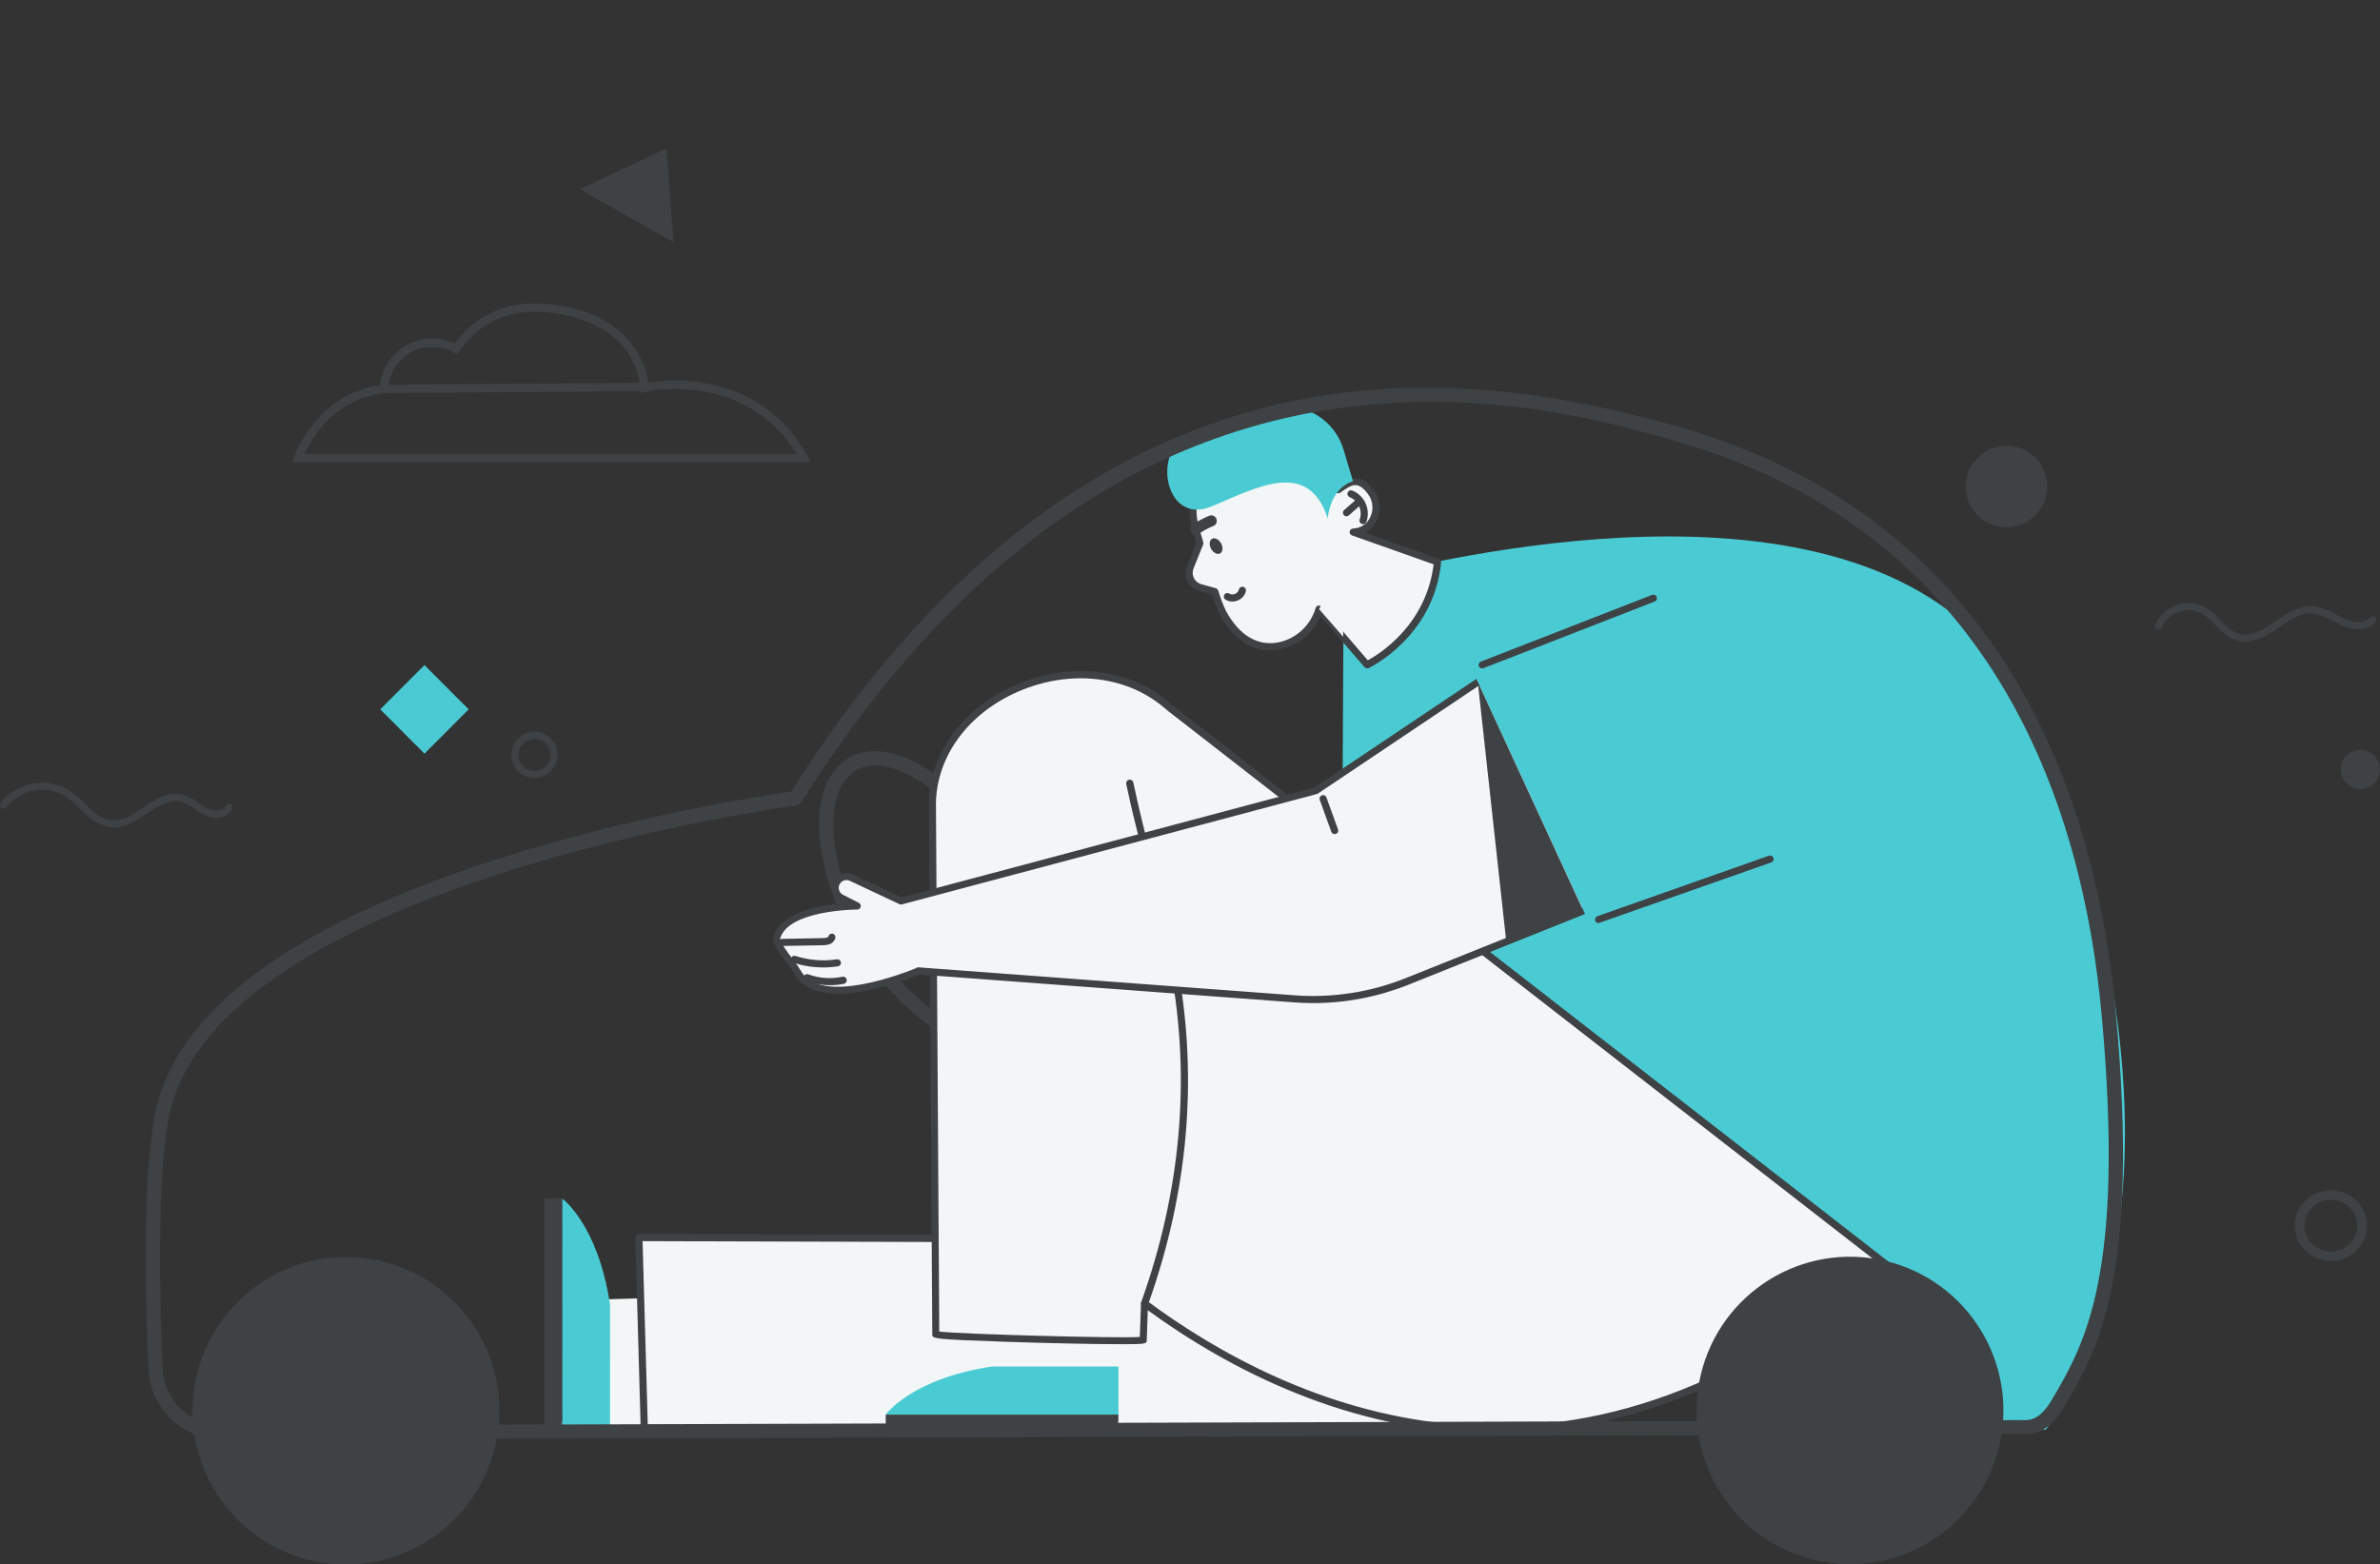 <svg width="286" height="188" viewBox="0 0 286 188" fill="none" xmlns="http://www.w3.org/2000/svg">
	<rect x="0" y="0" width="286" height="188" fill="#333333" stroke="none"/>
	<g clip-path="url(#clip0_95_41411)">
		<path d="M161.43 76.933C161.419 74.939 162.095 73.001 163.343 71.448C164.591 69.894 166.336 68.819 168.283 68.404C181.576 65.568 231.986 54.924 244.9 87.496C267.855 145.388 245.832 171.807 245.832 171.807L240.592 172.033L160.996 159.363L161.43 76.933Z" fill="#4ACBD3" />
		<path d="M80.083 17.832L80.943 29.106L69.676 22.741L80.083 17.832Z" fill="#3E4244" />
		<path d="M280.095 151.548C279.237 151.548 278.397 151.299 277.684 150.832C276.97 150.365 276.413 149.702 276.085 148.925C275.756 148.149 275.671 147.295 275.838 146.471C276.006 145.647 276.419 144.89 277.026 144.296C277.633 143.702 278.407 143.298 279.249 143.134C280.091 142.97 280.964 143.054 281.757 143.376C282.55 143.698 283.228 144.242 283.704 144.941C284.181 145.64 284.436 146.461 284.435 147.301C284.434 148.427 283.976 149.507 283.162 150.303C282.349 151.099 281.246 151.547 280.095 151.548ZM280.095 144.189C279.466 144.189 278.851 144.371 278.328 144.713C277.805 145.055 277.397 145.541 277.157 146.11C276.916 146.679 276.853 147.305 276.976 147.908C277.098 148.512 277.401 149.067 277.846 149.502C278.291 149.937 278.858 150.234 279.475 150.354C280.091 150.474 280.731 150.412 281.312 150.177C281.893 149.941 282.39 149.542 282.739 149.03C283.089 148.519 283.275 147.917 283.275 147.301C283.274 146.476 282.938 145.686 282.342 145.102C281.746 144.519 280.938 144.19 280.095 144.189Z" fill="#3E4244" />
		<path d="M162.622 63.943C164.814 63.943 166.27 61.175 164.75 59.094C163.231 57.013 162.031 58.062 160.86 58.839C160.071 57.602 159.166 56.444 158.157 55.38C157.093 54.304 155.744 53.555 154.268 53.222C152.793 52.89 151.253 52.987 149.832 53.504L148.597 53.93C146.688 54.6 145.112 55.986 144.201 57.796C143.291 59.606 143.116 61.7 143.715 63.636C143.715 63.636 143.907 64.302 144.196 65.295L143.034 68.186C142.938 68.425 142.892 68.681 142.901 68.939C142.91 69.196 142.973 69.449 143.086 69.68C143.199 69.911 143.359 70.116 143.556 70.281C143.753 70.447 143.983 70.568 144.23 70.639L145.992 71.138C146.256 72.001 146.577 72.846 146.954 73.666C148.951 77.326 151.504 78.05 153.679 77.658C154.813 77.433 155.864 76.901 156.717 76.119C157.569 75.337 158.191 74.335 158.515 73.223L164.282 79.906C164.282 79.906 171.872 76.413 172.757 67.538L162.622 63.943Z" fill="white" />
		<path d="M162.622 63.943C164.814 63.943 166.27 61.175 164.75 59.094C163.231 57.013 162.031 58.062 160.86 58.839C160.071 57.602 159.166 56.444 158.157 55.38C157.093 54.304 155.744 53.555 154.268 53.222C152.793 52.89 151.253 52.987 149.832 53.504L148.597 53.93C146.688 54.6 145.112 55.986 144.201 57.796C143.291 59.606 143.116 61.7 143.715 63.636C143.715 63.636 143.907 64.302 144.196 65.295L143.034 68.186C142.938 68.425 142.892 68.681 142.901 68.939C142.91 69.196 142.973 69.449 143.086 69.68C143.199 69.911 143.359 70.116 143.556 70.281C143.753 70.447 143.983 70.568 144.23 70.639L145.992 71.138C146.256 72.001 146.577 72.846 146.954 73.666C148.951 77.326 151.504 78.05 153.679 77.658C154.813 77.433 155.864 76.901 156.717 76.119C157.569 75.337 158.191 74.335 158.515 73.223L164.282 79.906C164.282 79.906 171.872 76.413 172.757 67.538L162.622 63.943Z" fill="#5D8E92" fill-opacity="0.08" />
		<path d="M164.282 80.311C164.221 80.311 164.16 80.299 164.105 80.273C164.049 80.249 163.999 80.212 163.959 80.166L158.668 74.033C158.25 75.063 157.581 75.971 156.722 76.674C155.863 77.377 154.842 77.853 153.752 78.059C151.73 78.426 148.836 77.995 146.58 73.854C146.219 73.081 145.912 72.285 145.66 71.47L144.115 71.044C143.81 70.958 143.526 70.809 143.282 70.606C143.039 70.403 142.84 70.151 142.701 69.866C142.562 69.581 142.484 69.269 142.473 68.952C142.462 68.635 142.518 68.318 142.638 68.024L143.745 65.269L143.319 63.751C142.693 61.719 142.874 59.523 143.826 57.622C144.778 55.721 146.427 54.262 148.427 53.55L149.666 53.124C151.164 52.583 152.786 52.483 154.339 52.835C155.893 53.187 157.314 53.977 158.434 55.111C159.37 56.084 160.214 57.142 160.954 58.271C162.009 57.551 163.435 56.663 165.065 58.864C165.469 59.389 165.716 60.017 165.778 60.677C165.84 61.337 165.714 62.001 165.414 62.591C165.117 63.197 164.641 63.697 164.052 64.024L172.893 67.154C172.983 67.186 173.06 67.248 173.111 67.329C173.162 67.411 173.184 67.507 173.174 67.602C172.276 76.596 164.533 80.264 164.457 80.298C164.4 80.314 164.341 80.318 164.282 80.311ZM158.515 72.775C158.575 72.776 158.635 72.789 158.69 72.815C158.746 72.841 158.794 72.878 158.834 72.924L164.367 79.355C165.708 78.626 171.391 75.138 172.276 67.82L162.465 64.344C162.371 64.31 162.292 64.244 162.242 64.158C162.192 64.071 162.174 63.97 162.19 63.872C162.207 63.773 162.258 63.684 162.333 63.619C162.409 63.554 162.505 63.518 162.605 63.517C163.035 63.506 163.454 63.376 163.814 63.14C164.175 62.904 164.462 62.572 164.644 62.182C164.87 61.732 164.964 61.228 164.916 60.727C164.867 60.226 164.679 59.748 164.372 59.35C163.184 57.747 162.409 58.276 161.337 59.005L161.128 59.15C161.1 59.177 161.068 59.202 161.035 59.222C160.685 59.419 160.468 59.082 160.396 58.971C159.643 57.792 158.778 56.689 157.812 55.678C156.805 54.661 155.529 53.954 154.134 53.64C152.739 53.325 151.283 53.417 149.938 53.904L148.699 54.331C146.901 54.965 145.419 56.273 144.562 57.98C143.706 59.686 143.543 61.658 144.107 63.483C144.107 63.483 144.298 64.156 144.588 65.146C144.618 65.236 144.618 65.333 144.588 65.423L143.421 68.319C143.348 68.502 143.314 68.699 143.321 68.897C143.329 69.094 143.377 69.288 143.464 69.466C143.55 69.644 143.674 69.801 143.826 69.928C143.977 70.054 144.155 70.147 144.345 70.199L146.107 70.698C146.174 70.718 146.234 70.753 146.284 70.802C146.334 70.85 146.371 70.909 146.392 70.975C146.643 71.816 146.954 72.637 147.324 73.432C148.916 76.353 151.087 77.662 153.598 77.206C154.653 76.992 155.629 76.495 156.421 75.766C157.214 75.038 157.794 74.107 158.098 73.074C158.116 73.009 158.15 72.95 158.196 72.901C158.242 72.852 158.298 72.815 158.361 72.792C158.411 72.777 158.463 72.771 158.515 72.775Z" fill="#3E4244" />
		<path d="M118.227 125.549C116.329 125.549 114.188 124.816 111.953 123.374C108.548 121.17 105.249 117.523 102.708 113.114C100.167 108.704 98.656 104.03 98.452 99.958C98.243 95.693 99.503 92.537 101.998 91.092C104.492 89.646 107.846 90.132 111.438 92.448C114.844 94.657 118.142 98.299 120.683 102.713C123.224 107.126 124.731 111.792 124.94 115.865C125.148 120.129 123.889 123.289 121.39 124.731C120.427 125.28 119.335 125.563 118.227 125.549ZM105.186 91.983C104.371 91.967 103.567 92.171 102.857 92.571C100.946 93.676 99.984 96.273 100.163 99.877C100.346 103.681 101.776 108.082 104.181 112.244C106.586 116.406 109.68 119.86 112.877 121.925C115.903 123.878 118.628 124.347 120.539 123.238C122.45 122.129 123.412 119.536 123.237 115.933C123.054 112.125 121.624 107.728 119.215 103.565C116.806 99.403 113.72 95.945 110.523 93.881C108.574 92.635 106.748 91.983 105.186 91.983Z" fill="#3E4244" />
		<path d="M67.265 171.684C67.265 171.684 76.629 172.537 86.615 172.537L85.929 155.751L72.939 156.152L67.265 171.684Z" fill="white" />
		<path d="M67.265 171.684C67.265 171.684 76.629 172.537 86.615 172.537L85.929 155.751L72.939 156.152L67.265 171.684Z" fill="#5D8E92" fill-opacity="0.08" />
		<path d="M73.309 156.796C71.849 147.098 67.546 144.028 67.546 144.028V172.046H73.3L73.309 156.796Z" fill="#4ACBD3" />
		<path d="M67.546 144.028H65.388V170.524C65.389 170.725 65.431 170.924 65.509 171.11C65.588 171.295 65.702 171.463 65.846 171.604C65.989 171.745 66.159 171.856 66.346 171.932C66.532 172.007 66.732 172.044 66.933 172.042H67.55L67.546 144.028Z" fill="#3E4244" />
		<path d="M181.981 149.056L76.778 148.732L77.425 171.654L181.981 171.978V149.056Z" fill="white" />
		<path d="M181.981 149.056L76.778 148.732L77.425 171.654L181.981 171.978V149.056Z" fill="#5D8E92" fill-opacity="0.08" />
		<path d="M181.985 172.404L77.416 172.08C77.304 172.08 77.195 172.035 77.116 171.955C77.036 171.875 76.991 171.767 76.991 171.654L76.344 148.727C76.342 148.671 76.352 148.615 76.373 148.562C76.393 148.509 76.424 148.461 76.463 148.42C76.503 148.38 76.551 148.347 76.603 148.325C76.656 148.303 76.713 148.292 76.769 148.292L181.972 148.617C182.085 148.617 182.193 148.661 182.273 148.741C182.353 148.821 182.398 148.93 182.398 149.043V171.965C182.398 172.022 182.386 172.077 182.364 172.129C182.342 172.181 182.31 172.228 182.27 172.268C182.196 172.348 182.094 172.397 181.985 172.404ZM77.842 171.232L181.559 171.551V149.478L77.216 149.158L77.842 171.232Z" fill="#3E4244" />
		<path d="M134.027 170.285C134.027 170.285 134.879 160.903 134.879 150.902L118.108 151.606L118.504 164.622L134.027 170.285Z" fill="white" />
		<path d="M134.027 170.285C134.027 170.285 134.879 160.903 134.879 150.902L118.108 151.606L118.504 164.622L134.027 170.285Z" fill="#5D8E92" fill-opacity="0.08" />
		<path d="M226.656 151.973L140.587 85.079C140.425 84.929 140.259 84.784 140.093 84.652C130.031 76.165 111.745 83.85 112.047 97.019L112.443 160.344C112.443 160.694 137.373 161.38 137.381 161.014C137.428 159.457 137.479 158.003 137.535 156.643C154.331 169.091 188.621 185.488 226.656 151.973Z" fill="white" />
		<path d="M226.656 151.973L140.587 85.079C140.425 84.929 140.259 84.784 140.093 84.652C130.031 76.165 111.745 83.85 112.047 97.019L112.443 160.344C112.443 160.694 137.373 161.38 137.381 161.014C137.428 159.457 137.479 158.003 137.535 156.643C154.331 169.091 188.621 185.488 226.656 151.973Z" fill="#5D8E92" fill-opacity="0.08" />
		<path d="M179.763 172.259C162.18 172.259 147.503 164.425 137.926 157.461C137.884 158.587 137.845 159.773 137.807 161.026C137.807 161.517 137.718 161.551 134.457 161.542C131.333 161.542 125.91 161.419 120.969 161.257C112.03 160.954 112.03 160.877 112.03 160.357L111.634 97.019C111.498 91.087 115.201 85.577 121.305 82.648C127.919 79.471 135.406 80.123 140.378 84.319C140.553 84.464 140.719 84.614 140.889 84.746L226.929 151.619C226.979 151.657 227.019 151.706 227.048 151.762C227.077 151.818 227.093 151.88 227.095 151.943C227.097 152.006 227.085 152.068 227.06 152.125C227.035 152.183 226.997 152.234 226.95 152.276C210.09 167.138 193.975 172.259 179.763 172.259ZM137.535 156.216C137.625 156.217 137.713 156.247 137.786 156.301C154.629 168.784 188.438 184.767 225.984 151.994L140.327 85.415C140.144 85.249 139.982 85.108 139.816 84.989C135.1 81.01 127.975 80.4 121.658 83.432C115.865 86.217 112.345 91.424 112.473 97.028L112.869 160.024C115.486 160.344 134.317 160.852 136.969 160.673C137.011 159.244 137.058 157.905 137.109 156.642C137.112 156.565 137.137 156.49 137.18 156.425C137.222 156.361 137.282 156.309 137.352 156.276C137.407 156.241 137.47 156.22 137.535 156.216Z" fill="#3E4244" />
		<path d="M119.181 164.229C109.502 165.692 106.437 170.003 106.437 170.003H134.402V164.221L119.181 164.229Z" fill="#4ACBD3" />
		<path d="M106.437 170.003V172.166H132.878C133.079 172.164 133.278 172.123 133.464 172.044C133.649 171.965 133.817 171.851 133.958 171.707C134.099 171.563 134.211 171.393 134.286 171.206C134.361 171.019 134.399 170.819 134.398 170.618V170.003H106.437Z" fill="#3E4244" />
		<path d="M163.793 62.996C163.751 62.995 163.709 62.988 163.669 62.975C163.562 62.943 163.471 62.869 163.418 62.77C163.365 62.671 163.352 62.554 163.384 62.446C163.572 61.927 163.551 61.355 163.327 60.851C163.102 60.346 162.691 59.949 162.18 59.743C162.075 59.7 161.992 59.617 161.949 59.512C161.905 59.408 161.905 59.291 161.948 59.186C161.991 59.081 162.073 58.998 162.177 58.955C162.282 58.911 162.399 58.911 162.503 58.954C163.21 59.24 163.781 59.787 164.098 60.482C164.414 61.176 164.453 61.967 164.206 62.689C164.18 62.779 164.125 62.857 164.051 62.912C163.976 62.968 163.886 62.997 163.793 62.996Z" fill="#3E4244" />
		<path d="M161.801 62.045C161.714 62.045 161.63 62.019 161.559 61.969C161.488 61.92 161.434 61.85 161.403 61.77C161.373 61.688 161.367 61.6 161.388 61.516C161.409 61.432 161.455 61.356 161.52 61.299L163.031 59.977C163.073 59.938 163.122 59.908 163.176 59.889C163.229 59.87 163.286 59.861 163.343 59.865C163.4 59.868 163.456 59.882 163.507 59.908C163.558 59.933 163.604 59.968 163.641 60.011C163.679 60.054 163.707 60.104 163.724 60.159C163.742 60.213 163.749 60.27 163.744 60.327C163.739 60.384 163.723 60.439 163.696 60.49C163.669 60.54 163.633 60.585 163.589 60.621L162.077 61.943C162 62.009 161.902 62.045 161.801 62.045Z" fill="#3E4244" />
		<path d="M145.541 65.965C145.809 66.447 146.295 66.694 146.622 66.51C146.95 66.327 147.001 65.785 146.733 65.299C146.465 64.813 145.98 64.57 145.648 64.754C145.316 64.937 145.273 65.478 145.541 65.965Z" fill="#3E4244" />
		<path d="M143.86 64.246C143.946 64.224 144.027 64.184 144.098 64.131C144.62 63.774 145.178 63.472 145.762 63.231C145.849 63.202 145.929 63.156 145.997 63.095C146.066 63.033 146.12 62.959 146.158 62.875C146.196 62.792 146.217 62.702 146.218 62.61C146.219 62.518 146.202 62.427 146.167 62.343C146.131 62.258 146.079 62.182 146.013 62.118C145.947 62.055 145.868 62.006 145.782 61.975C145.696 61.943 145.605 61.93 145.514 61.935C145.422 61.941 145.333 61.965 145.252 62.007C144.567 62.289 143.915 62.644 143.306 63.065C143.183 63.156 143.095 63.288 143.057 63.437C143.019 63.586 143.034 63.743 143.099 63.883C143.165 64.022 143.276 64.134 143.415 64.201C143.553 64.267 143.711 64.283 143.86 64.246Z" fill="#3E4244" />
		<path d="M148.074 72.293C147.779 72.295 147.49 72.209 147.244 72.046C147.151 71.982 147.087 71.884 147.066 71.772C147.045 71.661 147.069 71.546 147.133 71.453C147.164 71.407 147.204 71.367 147.251 71.336C147.298 71.305 147.35 71.283 147.405 71.273C147.46 71.262 147.517 71.262 147.571 71.273C147.626 71.285 147.678 71.307 147.725 71.338C147.827 71.398 147.943 71.432 148.061 71.438C148.18 71.444 148.298 71.421 148.406 71.372C148.518 71.331 148.618 71.264 148.698 71.175C148.779 71.087 148.836 70.98 148.865 70.865C148.887 70.752 148.952 70.652 149.047 70.587C149.142 70.522 149.259 70.498 149.372 70.519C149.485 70.541 149.585 70.606 149.649 70.701C149.714 70.797 149.738 70.914 149.717 71.027C149.661 71.281 149.543 71.518 149.374 71.716C149.205 71.914 148.989 72.067 148.746 72.161C148.533 72.249 148.304 72.294 148.074 72.293Z" fill="#3E4244" />
		<path d="M137.535 157.069C137.485 157.069 137.436 157.06 137.39 157.043C137.284 157.005 137.197 156.926 137.15 156.823C137.102 156.721 137.096 156.604 137.135 156.498C141.881 143.218 143.094 129.818 140.714 116.666C139.974 112.555 138.888 108.436 137.837 104.453C136.956 101.105 136.045 97.65 135.338 94.218C135.315 94.104 135.338 93.987 135.401 93.89C135.465 93.794 135.564 93.727 135.677 93.704C135.79 93.68 135.907 93.703 136.003 93.767C136.099 93.83 136.167 93.93 136.19 94.043C136.892 97.454 137.799 100.917 138.675 104.252C139.731 108.252 140.804 112.385 141.57 116.534C143.966 129.831 142.749 143.38 137.952 156.805C137.918 156.887 137.86 156.956 137.786 157.004C137.711 157.051 137.623 157.074 137.535 157.069Z" fill="#3E4244" />
		<path d="M162.588 57.836L161.452 54.037C160.949 52.348 159.852 50.9 158.366 49.959C156.879 49.018 155.102 48.649 153.364 48.919C149.58 49.547 145.915 50.755 142.498 52.501C138.526 54.45 140.025 63.261 145.703 60.822C151.381 58.382 157.255 55.278 159.553 62.301C159.566 62.293 159.749 58.749 162.588 57.836Z" fill="#4ACBD3" />
		<path d="M26.713 172.997C24.419 173.005 22.211 172.12 20.554 170.529C18.897 168.938 17.921 166.765 17.83 164.468C17.405 154.433 17.205 140.987 18.622 133.895C21.074 121.605 34.797 111.327 59.425 103.357C76.088 97.962 92.361 95.514 95.085 95.126C111.26 69.513 130.942 53.862 153.539 48.603C172.523 44.185 190.013 47.994 201.514 51.243C240.835 62.352 251.906 95.787 254.272 121.882C257.137 153.495 252.144 162.054 248.13 168.933C247.279 170.396 245.866 172.345 243.448 172.345L26.794 172.997H26.713ZM171.953 48.284C149.951 48.284 121.037 57.077 96.315 96.392C96.249 96.499 96.16 96.589 96.055 96.657C95.949 96.725 95.831 96.768 95.707 96.785C95.008 96.879 25.862 106.325 20.291 134.249C18.835 141.542 19.192 156.28 19.533 164.417C19.606 166.275 20.395 168.032 21.736 169.318C23.076 170.605 24.862 171.32 26.718 171.313H26.777L243.431 170.66C244.619 170.66 245.611 169.867 246.645 168.101C250.535 161.436 255.375 153.137 252.561 122.065C250.242 96.503 239.422 63.76 201.033 52.915C195.095 51.201 184.679 48.284 171.953 48.284Z" fill="#3E4244" />
		<path d="M59.771 172.502C61.403 162.433 54.578 152.945 44.529 151.311C34.479 149.677 25.01 156.514 23.378 166.583C21.747 176.652 28.571 186.139 38.621 187.774C48.671 189.408 58.14 182.57 59.771 172.502Z" fill="#3E4244" />
		<path d="M240.252 173.748C242.591 163.82 236.454 153.872 226.545 151.529C216.636 149.186 206.707 155.334 204.368 165.262C202.03 175.19 208.167 185.138 218.076 187.481C227.985 189.824 237.913 183.676 240.252 173.748Z" fill="#3E4244" />
		<path d="M158.515 73.206C159.632 70.951 160.531 68.595 161.201 66.169L161.413 76.528L158.515 73.206Z" fill="white" />
		<path d="M158.515 73.206C159.632 70.951 160.531 68.595 161.201 66.169L161.413 76.528L158.515 73.206Z" fill="#5D8E92" fill-opacity="0.08" />
		<path d="M218.918 84.575C218.236 81.894 216.982 79.394 215.242 77.246C213.502 75.098 211.318 73.353 208.84 72.133C206.362 70.913 203.649 70.246 200.889 70.178C198.129 70.11 195.386 70.642 192.852 71.739L158.144 95.019L108.271 108.286L102.312 105.485C101.991 105.338 101.624 105.323 101.292 105.443C100.959 105.562 100.686 105.807 100.531 106.126C100.375 106.444 100.35 106.81 100.46 107.147C100.57 107.484 100.807 107.764 101.121 107.928L103.015 108.888C103.015 108.888 94.502 108.888 93.348 112.649C93.084 113.502 95.272 115.792 95.838 116.837C98.528 121.797 110.31 116.717 110.31 116.717V116.688L155.539 120.048C160.134 120.39 164.746 119.676 169.024 117.963L206.694 102.87C208.745 102.576 210.712 101.853 212.467 100.748C214.221 99.642 215.724 98.179 216.877 96.453C218.03 94.728 218.808 92.778 219.159 90.732C219.511 88.686 219.429 86.588 218.918 84.575Z" fill="white" />
		<path d="M218.918 84.575C218.236 81.894 216.982 79.394 215.242 77.246C213.502 75.098 211.318 73.353 208.84 72.133C206.362 70.913 203.649 70.246 200.889 70.178C198.129 70.11 195.386 70.642 192.852 71.739L158.144 95.019L108.271 108.286L102.312 105.485C101.991 105.338 101.624 105.323 101.292 105.443C100.959 105.562 100.686 105.807 100.531 106.126C100.375 106.444 100.35 106.81 100.46 107.147C100.57 107.484 100.807 107.764 101.121 107.928L103.015 108.888C103.015 108.888 94.502 108.888 93.348 112.649C93.084 113.502 95.272 115.792 95.838 116.837C98.528 121.797 110.31 116.717 110.31 116.717V116.688L155.539 120.048C160.134 120.39 164.746 119.676 169.024 117.963L206.694 102.87C208.745 102.576 210.712 101.853 212.467 100.748C214.221 99.642 215.724 98.179 216.877 96.453C218.03 94.728 218.808 92.778 219.159 90.732C219.511 88.686 219.429 86.588 218.918 84.575Z" fill="#5D8E92" fill-opacity="0.08" />
		<path d="M157.783 120.551C157.034 120.551 156.284 120.521 155.535 120.466L110.481 117.114C109.629 117.481 98.277 122.185 95.481 117.033C95.203 116.587 94.898 116.16 94.566 115.754C93.451 114.282 92.736 113.263 92.957 112.53C93.855 109.544 98.771 108.751 101.393 108.538L100.967 108.312C100.556 108.096 100.244 107.729 100.099 107.287C99.954 106.845 99.987 106.364 100.19 105.945C100.394 105.527 100.752 105.205 101.189 105.047C101.626 104.889 102.107 104.909 102.53 105.101L108.331 107.839L157.987 94.618L192.639 71.381C192.659 71.364 192.682 71.351 192.707 71.342C195.299 70.222 198.102 69.679 200.924 69.75C203.746 69.82 206.519 70.503 209.052 71.752C211.585 73 213.817 74.783 215.595 76.98C217.374 79.176 218.655 81.732 219.352 84.473C219.877 86.541 219.963 88.696 219.603 90.799C219.243 92.902 218.446 94.906 217.264 96.681C216.082 98.456 214.541 99.962 212.74 101.102C210.94 102.241 208.92 102.989 206.813 103.297L169.22 118.355C165.581 119.807 161.7 120.552 157.783 120.551ZM110.349 116.253H110.374L155.599 119.617C160.13 119.947 164.676 119.244 168.896 117.562L206.532 102.482L206.63 102.457C208.624 102.172 210.536 101.47 212.241 100.395C213.946 99.321 215.407 97.899 216.527 96.222C217.647 94.545 218.402 92.65 218.743 90.661C219.084 88.672 219.003 86.633 218.505 84.678C217.84 82.059 216.617 79.617 214.919 77.517C213.221 75.418 211.09 73.712 208.671 72.518C206.253 71.323 203.604 70.667 200.909 70.596C198.213 70.525 195.534 71.04 193.056 72.106L158.379 95.365C158.34 95.391 158.296 95.412 158.251 95.424L108.378 108.691C108.281 108.716 108.179 108.705 108.089 108.662L102.129 105.86C101.907 105.751 101.651 105.736 101.417 105.816C101.183 105.897 100.991 106.068 100.882 106.291C100.774 106.513 100.758 106.77 100.839 107.004C100.92 107.239 101.09 107.431 101.312 107.54L103.206 108.5C103.291 108.543 103.359 108.614 103.399 108.701C103.439 108.787 103.448 108.885 103.426 108.978C103.404 109.071 103.352 109.154 103.277 109.213C103.203 109.272 103.11 109.305 103.015 109.306C102.921 109.306 94.783 109.344 93.753 112.764C93.642 113.135 94.71 114.547 95.225 115.221C95.585 115.666 95.915 116.134 96.213 116.624C98.558 120.956 108.901 116.837 110.059 116.359C110.139 116.289 110.242 116.251 110.349 116.253Z" fill="#3E4244" />
		<path d="M93.944 113.685C93.831 113.685 93.723 113.64 93.643 113.56C93.563 113.48 93.519 113.372 93.519 113.259C93.519 113.146 93.563 113.037 93.643 112.957C93.723 112.877 93.831 112.832 93.944 112.832L98.856 112.743C99.029 112.748 99.201 112.728 99.367 112.683C99.407 112.674 99.444 112.656 99.476 112.631C99.508 112.606 99.535 112.574 99.554 112.538C99.567 112.482 99.592 112.429 99.626 112.382C99.66 112.335 99.703 112.296 99.753 112.267C99.803 112.237 99.858 112.218 99.915 112.211C99.972 112.204 100.031 112.208 100.086 112.224C100.142 112.24 100.194 112.267 100.238 112.304C100.283 112.34 100.32 112.386 100.347 112.437C100.373 112.488 100.389 112.545 100.394 112.602C100.398 112.66 100.39 112.718 100.372 112.773C100.317 112.941 100.222 113.094 100.096 113.219C99.971 113.343 99.817 113.436 99.648 113.489C99.396 113.568 99.133 113.604 98.869 113.596L93.957 113.685H93.944Z" fill="#3E4244" />
		<path d="M98.95 116.265C97.721 116.265 96.499 116.074 95.328 115.698C95.274 115.681 95.225 115.654 95.182 115.617C95.139 115.581 95.104 115.537 95.078 115.487C95.053 115.437 95.037 115.383 95.032 115.327C95.028 115.271 95.034 115.214 95.051 115.161C95.068 115.107 95.095 115.058 95.132 115.015C95.168 114.972 95.212 114.937 95.262 114.911C95.312 114.885 95.366 114.87 95.422 114.865C95.478 114.86 95.534 114.867 95.587 114.884C97.194 115.4 98.898 115.539 100.567 115.289C100.623 115.28 100.679 115.283 100.734 115.296C100.788 115.31 100.839 115.334 100.884 115.367C100.929 115.4 100.967 115.442 100.996 115.49C101.025 115.538 101.044 115.592 101.053 115.647C101.061 115.702 101.059 115.759 101.045 115.814C101.032 115.868 101.008 115.919 100.974 115.964C100.941 116.01 100.899 116.048 100.852 116.077C100.804 116.106 100.75 116.125 100.695 116.133C100.118 116.222 99.534 116.266 98.95 116.265Z" fill="#3E4244" />
		<path d="M99.682 118.398C98.711 118.398 97.747 118.228 96.835 117.894C96.782 117.875 96.734 117.845 96.692 117.807C96.651 117.769 96.618 117.723 96.595 117.672C96.571 117.621 96.558 117.565 96.556 117.509C96.555 117.453 96.564 117.397 96.583 117.344C96.623 117.239 96.702 117.153 96.804 117.106C96.906 117.059 97.023 117.054 97.128 117.093C98.44 117.575 99.861 117.676 101.227 117.383C101.283 117.371 101.341 117.37 101.397 117.381C101.453 117.391 101.506 117.413 101.554 117.444C101.602 117.476 101.643 117.516 101.675 117.563C101.708 117.61 101.73 117.664 101.742 117.72C101.754 117.776 101.755 117.833 101.744 117.89C101.733 117.946 101.712 117.999 101.681 118.047C101.649 118.095 101.609 118.137 101.562 118.169C101.515 118.201 101.462 118.224 101.406 118.236C100.839 118.352 100.261 118.406 99.682 118.398Z" fill="#3E4244" />
		<path d="M160.383 100.243C160.296 100.243 160.211 100.216 160.139 100.166C160.067 100.116 160.013 100.044 159.983 99.962L158.591 96.124C158.572 96.071 158.563 96.015 158.566 95.959C158.568 95.903 158.581 95.848 158.605 95.797C158.628 95.746 158.662 95.701 158.703 95.663C158.744 95.625 158.792 95.595 158.845 95.576C158.897 95.556 158.953 95.548 159.009 95.55C159.065 95.552 159.12 95.566 159.171 95.589C159.221 95.613 159.267 95.646 159.305 95.687C159.343 95.728 159.372 95.777 159.392 95.829L160.784 99.668C160.808 99.732 160.816 99.802 160.807 99.87C160.799 99.939 160.773 100.004 160.734 100.061C160.695 100.117 160.642 100.163 160.581 100.195C160.52 100.227 160.452 100.244 160.383 100.243Z" fill="#3E4244" />
		<path d="M176.635 79.906L192.009 113.169L211.001 103.058C213.376 101.794 215.427 99.996 216.992 97.805C218.557 95.615 219.594 93.09 220.022 90.43C220.449 87.77 220.256 85.047 219.457 82.474C218.657 79.901 217.274 77.549 215.415 75.603L213.615 73.713C211.491 71.488 208.818 69.866 205.867 69.011C202.916 68.155 199.791 68.097 196.81 68.843L181.568 72.66L176.635 79.906Z" fill="#4ACBD3" />
		<path d="M192.09 110.935C191.99 110.934 191.894 110.897 191.818 110.833C191.742 110.768 191.691 110.678 191.675 110.58C191.658 110.481 191.676 110.38 191.727 110.294C191.777 110.207 191.856 110.141 191.949 110.107L212.568 102.836C212.674 102.798 212.792 102.804 212.894 102.853C212.996 102.902 213.075 102.989 213.112 103.096C213.15 103.203 213.144 103.321 213.095 103.423C213.047 103.526 212.959 103.604 212.853 103.642L192.23 110.892C192.186 110.914 192.139 110.929 192.09 110.935Z" fill="#3E4244" />
		<path d="M178.107 80.332C178.021 80.333 177.936 80.307 177.865 80.258C177.793 80.209 177.738 80.14 177.707 80.059C177.667 79.954 177.67 79.837 177.715 79.734C177.761 79.631 177.845 79.55 177.95 79.509L198.534 71.492C198.64 71.45 198.757 71.453 198.861 71.498C198.965 71.544 199.046 71.629 199.087 71.735C199.129 71.84 199.126 71.958 199.081 72.062C199.035 72.166 198.95 72.248 198.845 72.289L178.261 80.302C178.212 80.322 178.16 80.332 178.107 80.332Z" fill="#3E4244" />
		<path d="M177.584 81.965L190.281 109.489L181.006 113.169L177.584 81.965Z" fill="#3E4244" />
		<path d="M46.112 46.742L45.728 46.796C41.86 47.337 39.324 49.55 37.743 51.654C36.952 52.706 36.405 53.725 36.056 54.481C35.956 54.697 35.872 54.892 35.804 55.059H96.612C93.569 49.599 89.048 47.441 85.213 46.651C83.206 46.237 81.388 46.199 80.07 46.265C79.412 46.298 78.881 46.357 78.517 46.407C78.335 46.432 78.194 46.455 78.101 46.471C78.054 46.479 78.019 46.486 77.996 46.49L77.971 46.495L77.966 46.496L77.965 46.496L46.112 46.742ZM46.112 46.742L46.156 46.357C46.261 45.436 46.583 44.554 47.096 43.783C47.609 43.012 48.298 42.375 49.105 41.925C49.913 41.474 50.816 41.223 51.74 41.192C52.664 41.16 53.582 41.35 54.418 41.746L54.788 41.921L55.033 41.593C56.998 38.952 60.324 36.437 65.925 37.049C71.527 37.661 74.363 39.956 75.811 42.035C76.542 43.083 76.931 44.093 77.137 44.839C77.24 45.211 77.297 45.516 77.329 45.725C77.344 45.83 77.353 45.91 77.358 45.962C77.361 45.988 77.362 46.008 77.363 46.019L77.364 46.031L77.364 46.032L77.364 46.032L77.364 46.033L77.364 46.033L77.394 46.615L77.965 46.496L46.112 46.742Z" stroke="#3E4244" />
		<path d="M241.111 63.367C243.812 63.367 246.002 61.174 246.002 58.468C246.002 55.761 243.812 53.567 241.111 53.567C238.41 53.567 236.221 55.761 236.221 58.468C236.221 61.174 238.41 63.367 241.111 63.367Z" fill="#3E4244" />
		<path d="M269.753 77.108C269.391 77.108 269.031 77.053 268.685 76.946C267.65 76.622 266.91 75.854 266.199 75.112C265.724 74.567 265.173 74.094 264.564 73.705C264.138 73.494 263.674 73.37 263.199 73.342C262.724 73.314 262.248 73.381 261.8 73.54C261.352 73.699 260.94 73.946 260.588 74.268C260.237 74.589 259.953 74.978 259.755 75.411C259.734 75.463 259.703 75.51 259.664 75.55C259.625 75.591 259.579 75.623 259.527 75.645C259.476 75.667 259.421 75.679 259.365 75.68C259.309 75.681 259.253 75.67 259.201 75.65C259.149 75.629 259.102 75.598 259.062 75.559C259.022 75.52 258.99 75.473 258.967 75.422C258.945 75.37 258.934 75.315 258.933 75.259C258.932 75.203 258.942 75.147 258.963 75.095C259.208 74.55 259.561 74.061 260 73.656C260.439 73.252 260.955 72.94 261.518 72.741C262.08 72.542 262.677 72.459 263.272 72.497C263.868 72.535 264.449 72.694 264.982 72.963C265.664 73.394 266.28 73.921 266.812 74.528C267.48 75.219 268.11 75.876 268.94 76.136C270.383 76.592 271.966 75.679 273.197 74.835L273.346 74.733C274.695 73.794 276.219 72.728 277.972 72.865C278.947 73.003 279.882 73.343 280.718 73.863C281.033 74.029 281.356 74.2 281.671 74.344C282.646 74.771 284.051 75.023 284.795 74.225C284.832 74.18 284.878 74.142 284.93 74.115C284.981 74.088 285.038 74.072 285.096 74.068C285.155 74.064 285.213 74.072 285.268 74.092C285.323 74.111 285.373 74.142 285.416 74.182C285.459 74.222 285.493 74.27 285.516 74.323C285.54 74.377 285.552 74.435 285.552 74.493C285.552 74.552 285.54 74.609 285.517 74.663C285.493 74.717 285.459 74.765 285.417 74.805C284.366 75.935 282.612 75.709 281.322 75.121C280.982 74.967 280.645 74.788 280.322 74.618C279.586 74.155 278.763 73.849 277.904 73.718C276.47 73.603 275.125 74.532 273.831 75.424L273.682 75.53C272.567 76.298 271.183 77.108 269.753 77.108Z" fill="#3E4244" />
		<path d="M13.68 99.429C13.548 99.429 13.421 99.429 13.289 99.429C11.752 99.267 10.65 98.205 9.586 97.177C9.042 96.617 8.446 96.11 7.806 95.663C6.671 94.992 5.33 94.758 4.035 95.005C2.741 95.253 1.58 95.964 0.77 97.007C0.705 97.098 0.606 97.159 0.495 97.178C0.384 97.196 0.27 97.17 0.179 97.105C0.133 97.072 0.094 97.031 0.065 96.983C0.035 96.935 0.015 96.882 0.006 96.826C-0.003 96.771 -0.001 96.714 0.012 96.659C0.024 96.605 0.048 96.553 0.081 96.508C1.021 95.295 2.371 94.467 3.877 94.179C5.382 93.891 6.941 94.162 8.262 94.942C8.951 95.418 9.591 95.961 10.173 96.563C11.182 97.531 12.131 98.452 13.378 98.58C14.715 98.717 15.932 97.902 17.239 97.041C18.707 96.068 20.218 95.058 21.976 95.51C22.664 95.725 23.307 96.063 23.875 96.508C24.199 96.738 24.535 96.95 24.883 97.143C25.408 97.416 26.016 97.48 26.586 97.322C26.708 97.283 26.821 97.22 26.918 97.135C27.014 97.051 27.093 96.948 27.148 96.832C27.17 96.78 27.203 96.734 27.243 96.695C27.284 96.657 27.331 96.626 27.384 96.606C27.436 96.586 27.491 96.576 27.547 96.578C27.603 96.579 27.658 96.591 27.709 96.614C27.812 96.661 27.892 96.746 27.932 96.852C27.972 96.957 27.968 97.074 27.922 97.177C27.823 97.4 27.677 97.6 27.495 97.763C27.313 97.926 27.099 98.049 26.867 98.124C26.074 98.363 25.219 98.284 24.483 97.902C24.1 97.696 23.732 97.463 23.381 97.207C22.892 96.823 22.34 96.528 21.75 96.333C20.371 95.979 19.069 96.84 17.694 97.753C16.451 98.572 15.153 99.429 13.68 99.429Z" fill="#3E4244" />
		<path d="M51.007 79.928L45.695 85.251L51.007 90.573L56.319 85.251L51.007 79.928Z" fill="#4ACBD3" />
		<path d="M64.222 93.488C63.673 93.488 63.136 93.325 62.68 93.02C62.223 92.714 61.868 92.28 61.658 91.772C61.447 91.264 61.392 90.705 61.5 90.165C61.607 89.626 61.871 89.13 62.259 88.742C62.647 88.353 63.142 88.088 63.68 87.981C64.218 87.873 64.776 87.928 65.284 88.139C65.791 88.349 66.224 88.706 66.529 89.163C66.834 89.62 66.997 90.158 66.997 90.708C66.996 91.445 66.703 92.151 66.183 92.673C65.662 93.194 64.957 93.487 64.222 93.488ZM64.222 88.797C63.841 88.797 63.469 88.91 63.153 89.122C62.836 89.334 62.59 89.635 62.444 89.987C62.298 90.339 62.26 90.727 62.335 91.101C62.409 91.475 62.592 91.818 62.861 92.088C63.13 92.357 63.473 92.541 63.846 92.615C64.219 92.69 64.606 92.652 64.958 92.506C65.309 92.36 65.61 92.113 65.821 91.796C66.033 91.479 66.145 91.106 66.145 90.725C66.144 90.214 65.941 89.724 65.581 89.363C65.22 89.002 64.731 88.798 64.222 88.797Z" fill="#3E4244" />
		<path d="M285.983 92.482C285.983 92.947 285.845 93.403 285.587 93.79C285.329 94.177 284.962 94.478 284.533 94.657C284.103 94.835 283.631 94.881 283.175 94.791C282.719 94.7 282.301 94.476 281.972 94.146C281.643 93.817 281.42 93.398 281.329 92.941C281.238 92.484 281.285 92.011 281.463 91.581C281.64 91.151 281.942 90.783 282.328 90.525C282.714 90.266 283.169 90.128 283.633 90.128C284.257 90.128 284.854 90.376 285.295 90.817C285.735 91.259 285.983 91.858 285.983 92.482Z" fill="#3E4244" />
	</g>
	<defs>
		<clipPath id="clip0_95_41411">
			<rect width="286" height="188" fill="white" />
		</clipPath>
	</defs>
</svg>
